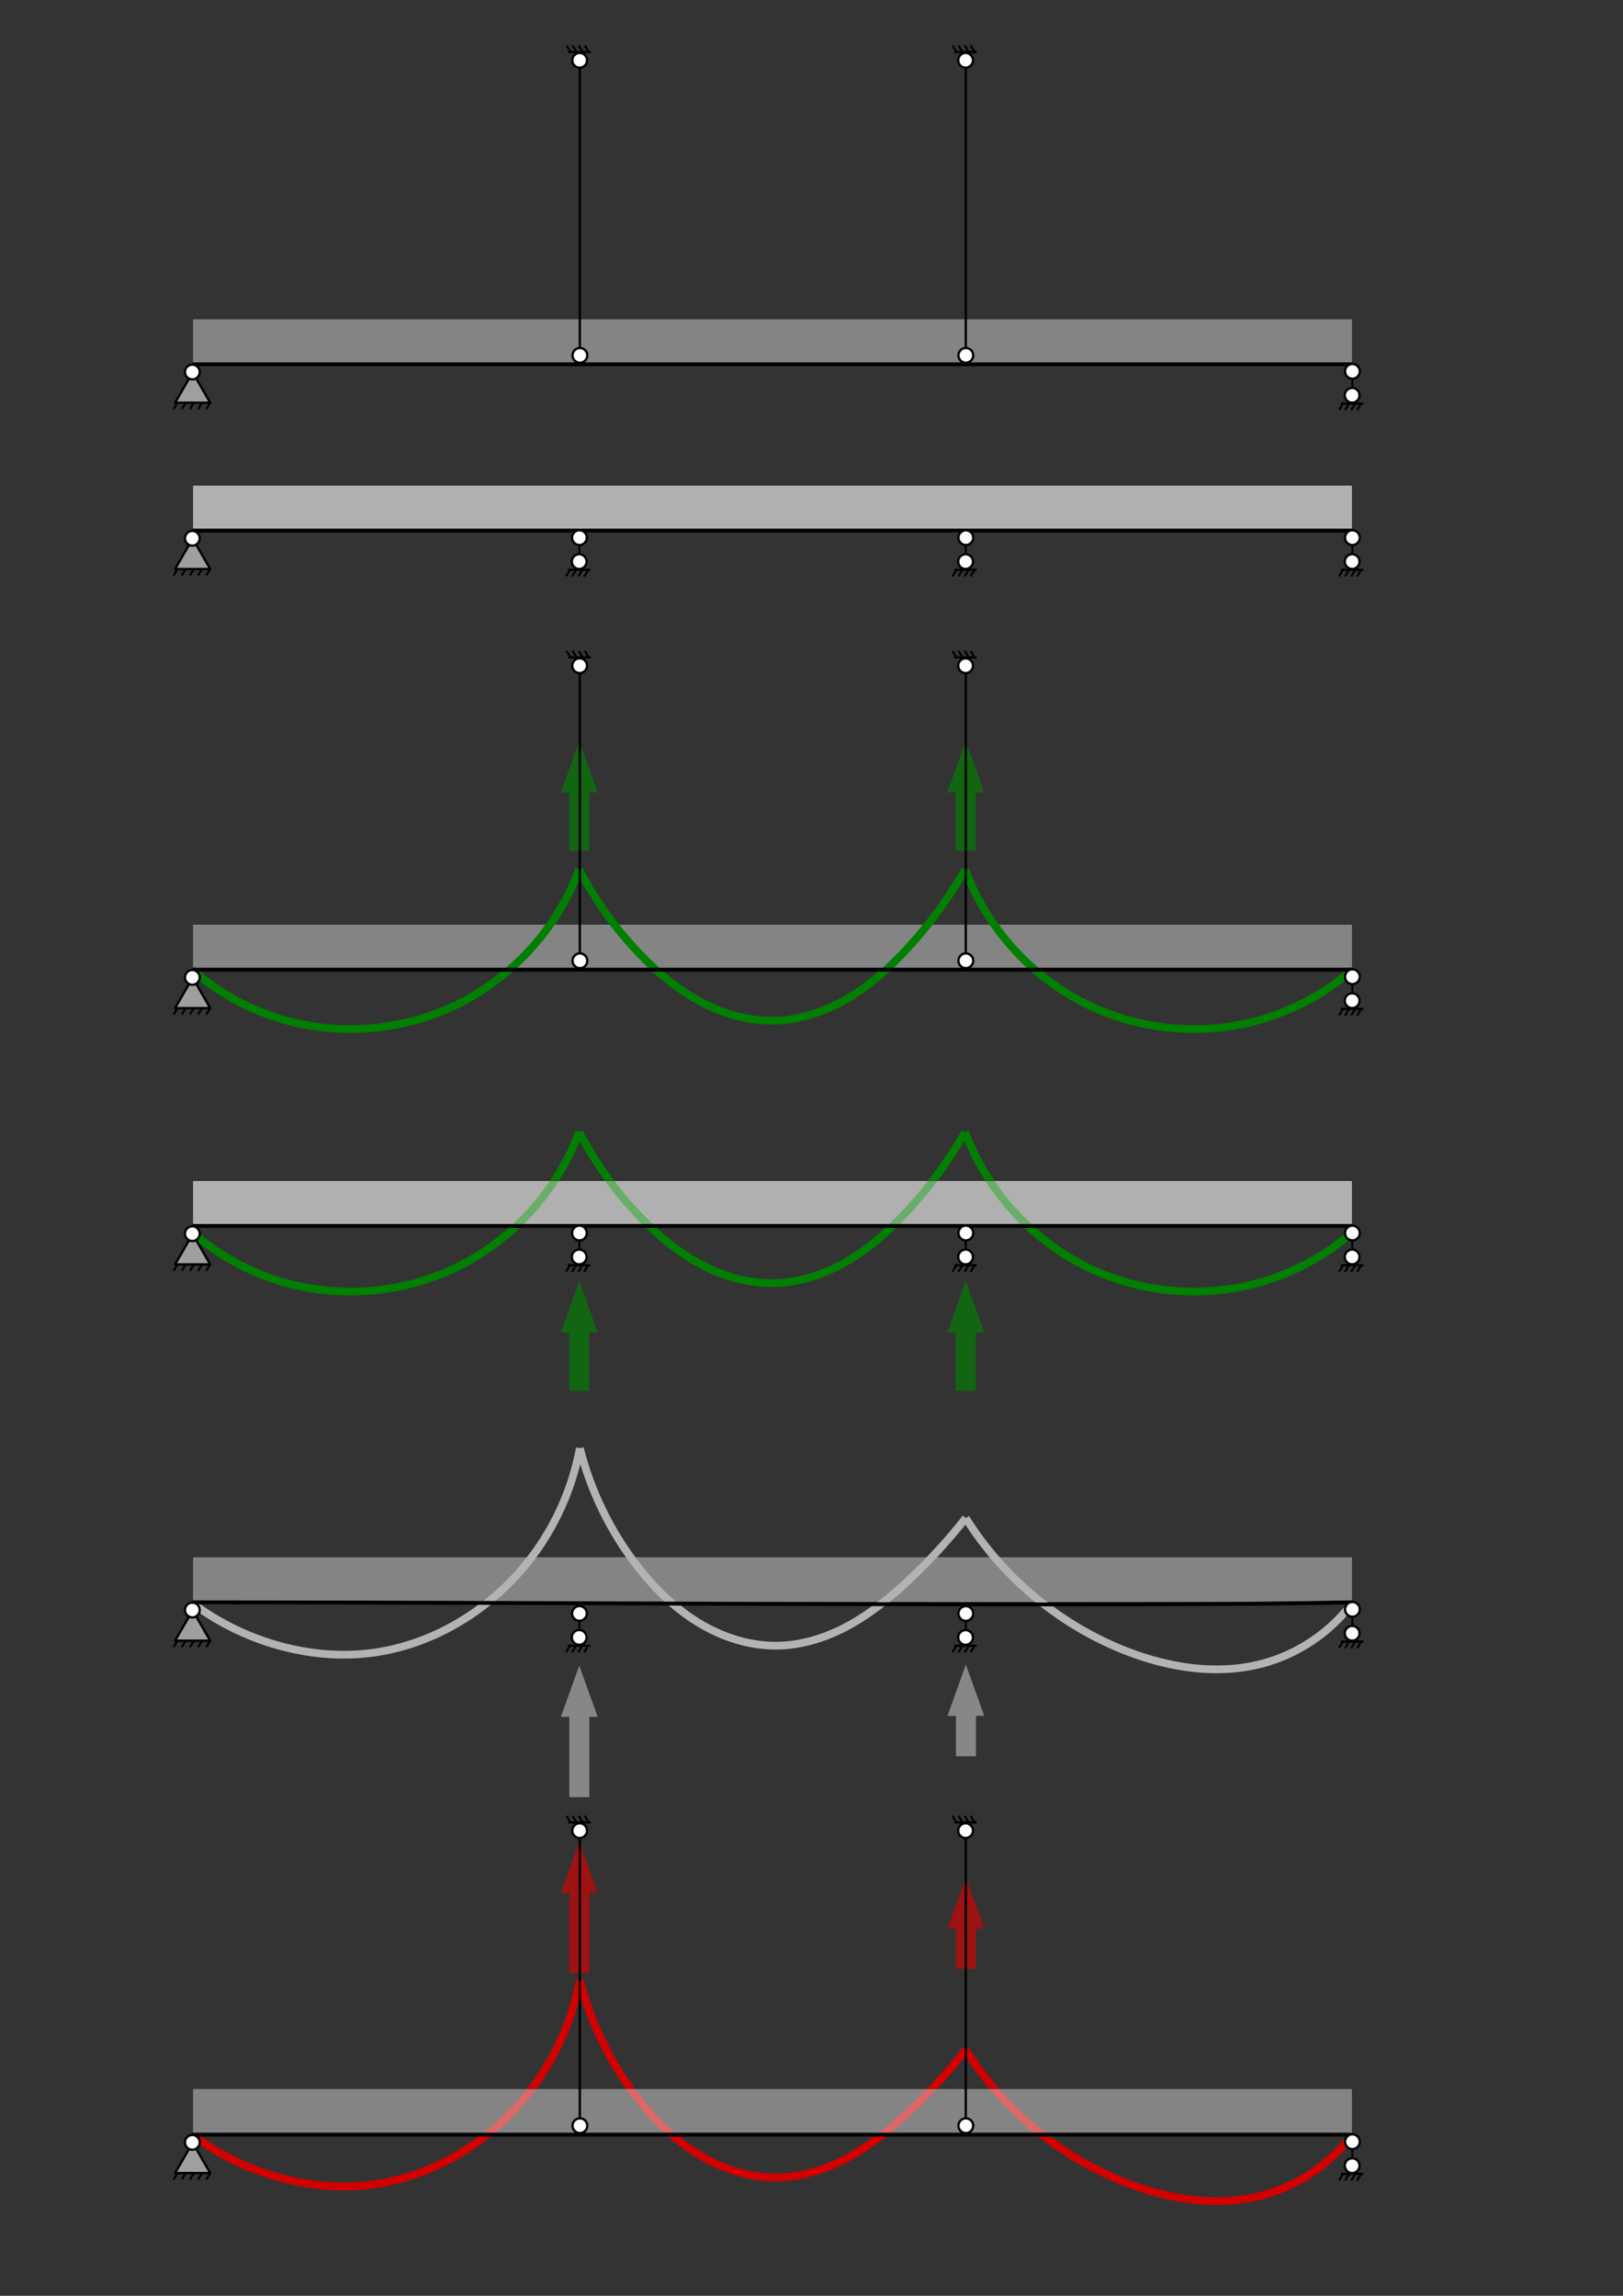 <?xml version="1.0" encoding="UTF-8" standalone="no"?>
<!-- Created with Inkscape (http://www.inkscape.org/) -->

<svg
   xmlns:dc="http://purl.org/dc/elements/1.1/"
   xmlns:cc="http://creativecommons.org/ns#"
   xmlns:rdf="http://www.w3.org/1999/02/22-rdf-syntax-ns#"
   xmlns:svg="http://www.w3.org/2000/svg"
   xmlns="http://www.w3.org/2000/svg"
   xmlns:sodipodi="http://sodipodi.sourceforge.net/DTD/sodipodi-0.dtd"
   xmlns:inkscape="http://www.inkscape.org/namespaces/inkscape"
   width="210mm"
   height="297mm"
   viewBox="0 0 210 297"
   version="1.1"
   id="svg8"
   inkscape:version="0.92.1 r15371"
   sodipodi:docname="drawing.svg">
  <rect x="0" y="0" width="210" height="297" fill="#333333" stroke="none"/>
  <defs
     id="defs2">
    <inkscape:path-effect
       effect="spiro"
       id="path-effect4987"
       is_visible="true" />
    <inkscape:path-effect
       is_visible="true"
       id="path-effect4983"
       effect="spiro" />
    <inkscape:path-effect
       effect="spiro"
       id="path-effect4979"
       is_visible="true" />
    <inkscape:path-effect
       effect="spiro"
       id="path-effect4975"
       is_visible="true" />
    <inkscape:path-effect
       is_visible="true"
       id="path-effect4971"
       effect="spiro" />
    <inkscape:path-effect
       effect="spiro"
       id="path-effect4967"
       is_visible="true" />
    <inkscape:path-effect
       effect="spiro"
       id="path-effect4821"
       is_visible="true" />
    <inkscape:path-effect
       is_visible="true"
       id="path-effect4817"
       effect="spiro" />
    <inkscape:path-effect
       effect="spiro"
       id="path-effect4813"
       is_visible="true" />
    <inkscape:path-effect
       effect="spiro"
       id="path-effect4809"
       is_visible="true" />
    <inkscape:path-effect
       is_visible="true"
       id="path-effect4805"
       effect="spiro" />
    <inkscape:path-effect
       effect="spiro"
       id="path-effect4801"
       is_visible="true" />
    <inkscape:path-effect
       effect="spiro"
       id="path-effect4697"
       is_visible="true" />
    <inkscape:path-effect
       is_visible="true"
       id="path-effect4693"
       effect="spiro" />
    <inkscape:path-effect
       effect="spiro"
       id="path-effect4689"
       is_visible="true" />
    <inkscape:path-effect
       is_visible="true"
       id="path-effect6007"
       effect="spiro" />
    <inkscape:path-effect
       effect="spiro"
       id="path-effect6003"
       is_visible="true" />
    <inkscape:path-effect
       is_visible="true"
       id="path-effect5999"
       effect="spiro" />
    <inkscape:path-effect
       is_visible="true"
       id="path-effect5919"
       effect="spiro" />
    <inkscape:path-effect
       effect="spiro"
       id="path-effect5915"
       is_visible="true" />
    <inkscape:path-effect
       is_visible="true"
       id="path-effect5911"
       effect="spiro" />
    <inkscape:path-effect
       is_visible="true"
       id="path-effect5907"
       effect="spiro" />
    <inkscape:path-effect
       effect="spiro"
       id="path-effect5903"
       is_visible="true" />
    <inkscape:path-effect
       is_visible="true"
       id="path-effect5899"
       effect="spiro" />
    <inkscape:path-effect
       effect="spiro"
       id="path-effect5793"
       is_visible="true" />
    <inkscape:path-effect
       is_visible="true"
       id="path-effect5789"
       effect="spiro" />
    <inkscape:path-effect
       effect="spiro"
       id="path-effect5785"
       is_visible="true" />
    <inkscape:path-effect
       is_visible="true"
       id="path-effect5779"
       effect="spiro" />
    <inkscape:path-effect
       effect="spiro"
       id="path-effect5775"
       is_visible="true" />
    <inkscape:path-effect
       is_visible="true"
       id="path-effect5771"
       effect="spiro" />
    <inkscape:path-effect
       is_visible="true"
       id="path-effect5751"
       effect="spiro" />
    <inkscape:path-effect
       effect="spiro"
       id="path-effect5747"
       is_visible="true" />
    <inkscape:path-effect
       is_visible="true"
       id="path-effect5743"
       effect="spiro" />
    <inkscape:path-effect
       effect="spiro"
       id="path-effect5721"
       is_visible="true" />
    <inkscape:path-effect
       is_visible="true"
       id="path-effect5717"
       effect="spiro" />
    <inkscape:path-effect
       effect="spiro"
       id="path-effect5713"
       is_visible="true" />
  </defs>
  <sodipodi:namedview
     id="base"
     pagecolor="#ffffff"
     bordercolor="#666666"
     borderopacity="1.0"
     inkscape:pageopacity="0.0"
     inkscape:pageshadow="2"
     inkscape:zoom="4.5527919"
     inkscape:cx="388.58232"
     inkscape:cy="338.3057"
     inkscape:document-units="mm"
     inkscape:current-layer="layer1"
     showgrid="false"
     showguides="true"
     inkscape:guide-bbox="true"
     inkscape:window-width="1364"
     inkscape:window-height="712"
     inkscape:window-x="0"
     inkscape:window-y="29"
     inkscape:window-maximized="1">
    <sodipodi:guide
       position="24.926,281.411"
       orientation="1,0"
       id="guide10"
       inkscape:locked="false" />
    <sodipodi:guide
       position="174.978,282.159"
       orientation="1,0"
       id="guide12"
       inkscape:locked="false" />
    <sodipodi:guide
       position="124.962,304.826"
       orientation="1,0"
       id="guide5603"
       inkscape:locked="false" />
    <sodipodi:guide
       position="74.951,165.147"
       orientation="1,0"
       id="guide6013"
       inkscape:locked="false" />
  </sodipodi:namedview>
  <g
     inkscape:groupmode="layer"
     id="layer2"
     inkscape:label="load">
    <rect
       style="opacity:1;fill:#e6e6e6;fill-opacity:0.453;stroke:#000000;stroke-width:0.1;stroke-linecap:round;stroke-linejoin:round;stroke-miterlimit:4;stroke-dasharray:none;stroke-dashoffset:0;stroke-opacity:0.475"
       id="rect5624"
       width="150.053"
       height="5.872"
       x="24.926"
       y="41.255" />
    <rect
       y="62.768"
       x="24.926"
       height="5.872"
       width="150.053"
       id="rect5799"
       style="opacity:1;fill:#e6e6e6;fill-opacity:0.453;stroke:#000000;stroke-width:0.1;stroke-linecap:round;stroke-linejoin:round;stroke-miterlimit:4;stroke-dasharray:none;stroke-dashoffset:0;stroke-opacity:0.475" />
    <path
       sodipodi:nodetypes="ccsssc"
       inkscape:original-d="m 24.832862,276.1486 c 5.174921,2.43474 6.94918,3.32878 12.12357,5.76391 2.923177,1.37569 6.872613,1.20618 11.012311,0.72817 3.18809,-0.36813 6.605939,-1.60091 9.572576,-2.96844 3.379204,-1.55771 8.833458,-6.20633 11.882729,-10.29578 0.659834,-0.88492 5.049603,-12.43976 5.602255,-13.24419"
       inkscape:path-effect="#path-effect5911"
       inkscape:connector-curvature="0"
       id="path5909"
       d="m 24.833,276.149 c 3.602,2.705 7.752,4.678 12.124,5.764 3.59,0.892 7.341,1.188 11.012,0.728 3.331,-0.417 6.577,-1.453 9.573,-2.968 4.723,-2.389 8.825,-5.975 11.883,-10.296 2.79,-3.943 4.716,-8.495 5.602,-13.244"
       style="fill:none;fill-rule:evenodd;stroke:#d40000;stroke-width:1;stroke-linecap:butt;stroke-linejoin:miter;stroke-opacity:1;stroke-miterlimit:4;stroke-dasharray:none" />
    <path
       style="fill:none;fill-rule:evenodd;stroke:#d40000;stroke-width:1;stroke-linecap:butt;stroke-linejoin:miter;stroke-opacity:1;stroke-miterlimit:4;stroke-dasharray:none"
       d="m 174.978,276.149 c -2.882,3.847 -7.097,6.675 -11.75,7.883 -5.758,1.495 -11.936,0.518 -17.48,-1.64 -8.529,-3.32 -15.935,-9.454 -20.786,-17.214"
       id="path5913"
       inkscape:connector-curvature="0"
       inkscape:path-effect="#path-effect5915"
       inkscape:original-d="m 174.97829,276.1486 c -5.17495,2.43474 -6.57534,5.44746 -11.74975,7.88259 -5.17442,2.43515 -12.31821,0.65594 -17.47999,-1.64034 -7.25798,-3.22879 -16.72244,-11.29901 -20.78645,-17.21448"
       sodipodi:nodetypes="ccsc" />
    <path
       sodipodi:nodetypes="ccssc"
       inkscape:original-d="m 75.026303,256.13227 c 2.441965,3.91557 4.782735,11.56774 7.400423,15.21952 2.617688,3.65179 12.104864,10.81461 18.386644,10.33237 7.41711,-0.56939 12.22058,-3.60002 16.73861,-8.43846 4.27207,-4.57504 4.97067,-4.71517 7.41012,-8.06933"
       inkscape:path-effect="#path-effect5919"
       inkscape:connector-curvature="0"
       id="path5917"
       d="m 75.026,256.132 c 1.388,5.509 3.925,10.726 7.4,15.22 2.233,2.887 4.875,5.496 7.996,7.389 3.121,1.893 6.743,3.044 10.391,2.943 3.194,-0.088 6.314,-1.127 9.112,-2.672 2.797,-1.545 5.293,-3.584 7.627,-5.767 2.67,-2.497 5.149,-5.197 7.41,-8.069"
       style="fill:none;fill-rule:evenodd;stroke:#d40000;stroke-width:1;stroke-linecap:butt;stroke-linejoin:miter;stroke-opacity:1;stroke-miterlimit:4;stroke-dasharray:none" />
    <rect
       style="opacity:1;fill:#e6e6e6;fill-opacity:0.453;stroke:#000000;stroke-width:0.1;stroke-linecap:round;stroke-linejoin:round;stroke-miterlimit:4;stroke-dasharray:none;stroke-dashoffset:0;stroke-opacity:0.475"
       id="rect6009"
       width="150.053"
       height="5.872"
       x="24.926"
       y="62.768" />
    <rect
       y="201.409"
       x="24.926"
       height="5.872"
       width="150.053"
       id="rect6011"
       style="opacity:1;fill:#e6e6e6;fill-opacity:0.453;stroke:#000000;stroke-width:0.1;stroke-linecap:round;stroke-linejoin:round;stroke-miterlimit:4;stroke-dasharray:none;stroke-dashoffset:0;stroke-opacity:0.475" />
    <rect
       style="opacity:1;fill:#e6e6e6;fill-opacity:0.453;stroke:#000000;stroke-width:0.1;stroke-linecap:round;stroke-linejoin:round;stroke-miterlimit:4;stroke-dasharray:none;stroke-dashoffset:0;stroke-opacity:0.475"
       id="rect4685"
       width="150.053"
       height="5.872"
       x="24.926"
       y="270.2" />
    <path
       style="fill:none;fill-rule:evenodd;stroke:#b3b3b3;stroke-width:1;stroke-linecap:butt;stroke-linejoin:miter;stroke-opacity:1;stroke-miterlimit:4;stroke-dasharray:none"
       d="m 24.833,207.357 c 3.602,2.705 7.752,4.678 12.124,5.764 3.59,0.892 7.341,1.188 11.012,0.728 3.331,-0.417 6.577,-1.453 9.573,-2.968 4.723,-2.389 8.825,-5.975 11.883,-10.296 2.79,-3.943 4.716,-8.495 5.602,-13.244"
       id="path4687"
       inkscape:connector-curvature="0"
       inkscape:path-effect="#path-effect4689"
       inkscape:original-d="m 24.832862,207.3565 c 5.174921,2.43474 6.94918,3.32878 12.12357,5.76391 2.923177,1.37569 6.872613,1.20618 11.012311,0.72817 3.18809,-0.36813 6.605939,-1.60091 9.572576,-2.96844 3.379204,-1.55771 8.833458,-6.20633 11.882729,-10.29578 0.659834,-0.88492 5.049603,-12.43976 5.602255,-13.24419"
       sodipodi:nodetypes="ccsssc" />
    <path
       sodipodi:nodetypes="ccsc"
       inkscape:original-d="m 174.97829,207.3565 c -5.17495,2.43474 -6.57534,5.44746 -11.74975,7.88259 -5.17442,2.43515 -12.31821,0.65594 -17.47999,-1.64034 -7.25798,-3.22879 -16.72244,-11.29901 -20.78645,-17.21448"
       inkscape:path-effect="#path-effect4693"
       inkscape:connector-curvature="0"
       id="path4691"
       d="m 174.978,207.357 c -2.882,3.847 -7.097,6.675 -11.75,7.883 -5.758,1.495 -11.936,0.518 -17.48,-1.64 -8.529,-3.32 -15.935,-9.454 -20.786,-17.214"
       style="fill:none;fill-rule:evenodd;stroke:#b3b3b3;stroke-width:1;stroke-linecap:butt;stroke-linejoin:miter;stroke-opacity:1;stroke-miterlimit:4;stroke-dasharray:none" />
    <path
       style="fill:none;fill-rule:evenodd;stroke:#b3b3b3;stroke-width:1;stroke-linecap:butt;stroke-linejoin:miter;stroke-opacity:1;stroke-miterlimit:4;stroke-dasharray:none"
       d="m 75.026,187.34 c 1.388,5.509 3.925,10.726 7.4,15.22 2.233,2.887 4.875,5.496 7.996,7.389 3.121,1.893 6.743,3.044 10.391,2.943 3.194,-0.088 6.314,-1.127 9.112,-2.672 2.797,-1.545 5.293,-3.584 7.627,-5.767 2.67,-2.497 5.149,-5.197 7.41,-8.069"
       id="path4695"
       inkscape:connector-curvature="0"
       inkscape:path-effect="#path-effect4697"
       inkscape:original-d="m 75.026303,187.34017 c 2.441965,3.91557 4.782735,11.56774 7.400423,15.21952 2.617688,3.65179 12.104864,10.81461 18.386644,10.33237 7.41711,-0.56939 12.22058,-3.60002 16.73861,-8.43846 4.27207,-4.57504 4.97067,-4.71517 7.41012,-8.06933"
       sodipodi:nodetypes="ccssc" />
    <path
       style="opacity:1;fill:#b3b3b3;fill-opacity:0.654;stroke:#000000;stroke-width:0;stroke-linecap:round;stroke-linejoin:round;stroke-miterlimit:4;stroke-dasharray:none;stroke-dashoffset:0;stroke-opacity:0"
       d="m 124.972,215.348 -2.383,6.631 h 1.096 v 5.217 h 2.592 v -5.217 h 1.079 z"
       id="path4771"
       inkscape:connector-curvature="0" />
    <path
       style="opacity:1;fill:#b3b3b3;fill-opacity:0.654;stroke:#000000;stroke-width:0;stroke-linecap:round;stroke-linejoin:round;stroke-miterlimit:4;stroke-dasharray:none;stroke-dashoffset:0;stroke-opacity:0"
       d="m 74.951,215.472 -2.383,6.631 h 1.096 v 10.389 h 2.592 V 222.103 h 1.079 z"
       id="path4775"
       inkscape:connector-curvature="0" />
    <path
       style="opacity:1;fill:#d40000;fill-opacity:0.654;stroke:#d40000;stroke-width:0;stroke-linecap:round;stroke-linejoin:round;stroke-miterlimit:4;stroke-dasharray:none;stroke-dashoffset:0;stroke-opacity:0"
       d="m 124.972,242.865 -2.383,6.631 h 1.096 v 5.217 h 2.592 v -5.217 h 1.079 z"
       id="path4779"
       inkscape:connector-curvature="0" />
    <path
       style="opacity:1;fill:#d40000;fill-opacity:0.654;stroke:#d40000;stroke-width:0;stroke-linecap:round;stroke-linejoin:round;stroke-miterlimit:4;stroke-dasharray:none;stroke-dashoffset:0;stroke-opacity:0"
       d="m 74.951,238.226 -2.383,6.631 h 1.096 v 10.389 h 2.592 v -10.389 h 1.079 z"
       id="path4783"
       inkscape:connector-curvature="0" />
    <rect
       y="119.571"
       x="24.926"
       height="5.872"
       width="150.053"
       id="rect4961"
       style="opacity:1;fill:#e6e6e6;fill-opacity:0.453;stroke:#000000;stroke-width:0.1;stroke-linecap:round;stroke-linejoin:round;stroke-miterlimit:4;stroke-dasharray:none;stroke-dashoffset:0;stroke-opacity:0.475" />
    <rect
       style="opacity:1;fill:#e6e6e6;fill-opacity:0.453;stroke:#000000;stroke-width:0.1;stroke-linecap:round;stroke-linejoin:round;stroke-miterlimit:4;stroke-dasharray:none;stroke-dashoffset:0;stroke-opacity:0.475"
       id="rect4963"
       width="150.053"
       height="5.872"
       x="24.926"
       y="152.726" />
    <path
       style="fill:none;fill-rule:evenodd;stroke:#008000;stroke-width:1;stroke-linecap:butt;stroke-linejoin:miter;stroke-miterlimit:4;stroke-dasharray:none;stroke-opacity:1"
       d="m 24.833,159.405 c 3.455,3.019 7.585,5.26 11.999,6.512 6.72,1.906 14.078,1.464 20.533,-1.204 8.036,-3.322 14.566,-10.115 17.568,-18.276"
       id="path4965"
       inkscape:connector-curvature="0"
       inkscape:path-effect="#path-effect4967"
       inkscape:original-d="m 24.832862,159.4055 c 5.174921,2.43476 6.824552,4.07658 11.998942,6.51172 5.174392,2.43517 13.564413,1.59066 20.533264,-1.20415 7.372912,-2.95684 13.504428,-12.36032 17.568415,-18.27582"
       sodipodi:nodetypes="ccsc" />
    <path
       sodipodi:nodetypes="ccsc"
       inkscape:original-d="m 174.97829,159.4055 c -5.17495,2.43476 -6.8246,4.07658 -11.99901,6.51172 -5.17442,2.43517 -13.56449,1.59066 -20.53338,-1.20415 -7.37296,-2.95684 -13.50451,-12.36032 -17.56852,-18.27582"
       inkscape:path-effect="#path-effect4971"
       inkscape:connector-curvature="0"
       id="path4969"
       d="m 174.978,159.405 c -3.455,3.019 -7.585,5.26 -11.999,6.512 -6.721,1.906 -14.078,1.464 -20.533,-1.204 -8.036,-3.322 -14.566,-10.115 -17.569,-18.276"
       style="fill:none;fill-rule:evenodd;stroke:#008000;stroke-width:1;stroke-linecap:butt;stroke-linejoin:miter;stroke-miterlimit:4;stroke-dasharray:none;stroke-opacity:1" />
    <path
       style="fill:none;fill-rule:evenodd;stroke:#008000;stroke-width:1;stroke-linecap:butt;stroke-linejoin:miter;stroke-miterlimit:4;stroke-dasharray:none;stroke-opacity:1"
       d="m 74.94,146.439 c 2.076,4.002 4.73,7.704 7.854,10.954 2.298,2.391 4.87,4.552 7.791,6.124 2.92,1.572 6.208,2.539 9.524,2.481 3.404,-0.06 6.735,-1.2 9.665,-2.935 2.929,-1.735 5.48,-4.05 7.779,-6.561 2.806,-3.066 5.266,-6.449 7.319,-10.063"
       id="path4973"
       inkscape:connector-curvature="0"
       inkscape:path-effect="#path-effect4975"
       inkscape:original-d="m 74.939736,146.43915 c 2.618216,3.65121 5.236165,7.3027 7.853853,10.9545 2.617688,3.65181 11.543454,5.73634 17.314781,8.60496 5.77133,2.86862 12.92558,-4.65756 17.44361,-9.49602 4.27207,-4.57507 4.8797,-6.70926 7.31915,-10.06344"
       sodipodi:nodetypes="cccsc" />
    <path
       style="fill:none;fill-rule:evenodd;stroke:#008000;stroke-width:1;stroke-linecap:butt;stroke-linejoin:miter;stroke-miterlimit:4;stroke-dasharray:none;stroke-opacity:1"
       d="m 24.833,125.443 c 3.455,3.019 7.585,5.26 11.999,6.512 6.72,1.906 14.078,1.464 20.533,-1.204 8.036,-3.322 14.566,-10.115 17.568,-18.276"
       id="path4977"
       inkscape:connector-curvature="0"
       inkscape:path-effect="#path-effect4979"
       inkscape:original-d="m 24.832874,125.4429 c 5.174921,2.43475 6.824552,4.07657 11.998942,6.51171 5.174392,2.43517 13.564413,1.59066 20.533264,-1.20414 7.372912,-2.95685 13.504428,-12.36032 17.568415,-18.27583"
       sodipodi:nodetypes="ccsc" />
    <path
       sodipodi:nodetypes="ccsc"
       inkscape:original-d="m 174.9783,125.4429 c -5.17495,2.43475 -6.8246,4.07657 -11.99901,6.51171 -5.17442,2.43517 -13.56449,1.59066 -20.53338,-1.20414 -7.37296,-2.95685 -13.50451,-12.36032 -17.56852,-18.27583"
       inkscape:path-effect="#path-effect4983"
       inkscape:connector-curvature="0"
       id="path4981"
       d="m 174.978,125.443 c -3.455,3.019 -7.585,5.26 -11.999,6.512 -6.721,1.906 -14.078,1.464 -20.533,-1.204 -8.036,-3.322 -14.566,-10.115 -17.569,-18.276"
       style="fill:none;fill-rule:evenodd;stroke:#008000;stroke-width:1;stroke-linecap:butt;stroke-linejoin:miter;stroke-miterlimit:4;stroke-dasharray:none;stroke-opacity:1" />
    <path
       style="fill:none;fill-rule:evenodd;stroke:#008000;stroke-width:1;stroke-linecap:butt;stroke-linejoin:miter;stroke-miterlimit:4;stroke-dasharray:none;stroke-opacity:1"
       d="m 74.94,112.477 c 2.076,4.002 4.73,7.704 7.854,10.955 2.298,2.391 4.87,4.552 7.791,6.124 2.92,1.572 6.208,2.539 9.524,2.481 3.404,-0.06 6.735,-1.2 9.665,-2.935 2.929,-1.735 5.48,-4.05 7.779,-6.561 2.806,-3.066 5.266,-6.449 7.319,-10.063"
       id="path4985"
       inkscape:connector-curvature="0"
       inkscape:path-effect="#path-effect4987"
       inkscape:original-d="m 74.939748,112.47654 c 2.618216,3.65121 5.236165,7.3027 7.853853,10.95451 2.617688,3.65181 11.543454,5.73633 17.314779,8.60495 5.77133,2.86862 12.92558,-4.65755 17.44361,-9.49602 4.27207,-4.57507 4.8797,-6.70926 7.31915,-10.06344"
       sodipodi:nodetypes="cccsc" />
    <rect
       y="152.726"
       x="24.926"
       height="5.872"
       width="150.053"
       id="rect4989"
       style="opacity:1;fill:#e6e6e6;fill-opacity:0.453;stroke:#000000;stroke-width:0.1;stroke-linecap:round;stroke-linejoin:round;stroke-miterlimit:4;stroke-dasharray:none;stroke-dashoffset:0;stroke-opacity:0.475" />
    <path
       inkscape:connector-curvature="0"
       id="path4991"
       d="m 74.951,95.88 -2.379,6.637 h 1.062 v 7.538 h 2.592 v -7.538 h 1.105 z"
       style="opacity:1;fill:#008000;fill-opacity:0.654;stroke:#ececec;stroke-width:0;stroke-linecap:round;stroke-linejoin:round;stroke-miterlimit:4;stroke-dasharray:none;stroke-dashoffset:0;stroke-opacity:0.475" />
    <path
       style="opacity:1;fill:#008000;fill-opacity:0.654;stroke:#ececec;stroke-width:0;stroke-linecap:round;stroke-linejoin:round;stroke-miterlimit:4;stroke-dasharray:none;stroke-dashoffset:0;stroke-opacity:0.475"
       d="m 124.962,95.88 -2.379,6.637 h 1.062 v 7.538 h 2.592 v -7.538 h 1.105 z"
       id="path4993"
       inkscape:connector-curvature="0" />
    <path
       style="opacity:1;fill:#008000;fill-opacity:0.654;stroke:#ececec;stroke-width:0;stroke-linecap:round;stroke-linejoin:round;stroke-miterlimit:4;stroke-dasharray:none;stroke-dashoffset:0;stroke-opacity:0.475"
       d="m 74.951,165.73 -2.379,6.637 h 1.062 v 7.538 h 2.592 v -7.538 h 1.105 z"
       id="path4995"
       inkscape:connector-curvature="0" />
    <path
       inkscape:connector-curvature="0"
       id="path4997"
       d="m 124.962,165.73 -2.379,6.637 h 1.062 v 7.538 h 2.592 v -7.538 h 1.105 z"
       style="opacity:1;fill:#008000;fill-opacity:0.654;stroke:#ececec;stroke-width:0;stroke-linecap:round;stroke-linejoin:round;stroke-miterlimit:4;stroke-dasharray:none;stroke-dashoffset:0;stroke-opacity:0.475" />
  </g>
  <g
     inkscape:groupmode="layer"
     id="layer3"
     inkscape:label="moment" />
  <g
     inkscape:label="Layer 1"
     inkscape:groupmode="layer"
     id="layer1">
    <path
       style="fill:none;fill-rule:evenodd;stroke:#000000;stroke-width:0.5;stroke-linecap:butt;stroke-linejoin:miter;stroke-miterlimit:4;stroke-dasharray:none;stroke-opacity:1"
       d="M 24.926,47.126 H 174.978"
       id="path14"
       inkscape:connector-curvature="0" />
    <path
       sodipodi:type="star"
       style="opacity:1;fill:#ffffff;fill-opacity:0.529;stroke:#000000;stroke-width:0.3;stroke-linecap:round;stroke-linejoin:round;stroke-miterlimit:4;stroke-dasharray:none;stroke-dashoffset:0;stroke-opacity:1"
       id="path22"
       sodipodi:sides="3"
       sodipodi:cx="24.925682"
       sodipodi:cy="-50.785213"
       sodipodi:r1="2.6241696"
       sodipodi:r2="1.3120848"
       sodipodi:arg1="1.5707964"
       sodipodi:arg2="2.617994"
       inkscape:flatsided="true"
       inkscape:rounded="0"
       inkscape:randomized="0"
       d="m 24.926,-48.161 -2.273,-3.936 4.545,0 z"
       inkscape:transform-center-y="-0.52844801"
       transform="scale(1,-1)" />
    <circle
       r="0.956"
       cy="48.124"
       cx="24.886"
       id="circle4499"
       style="opacity:1;fill:#ffffff;fill-opacity:1;stroke:#000000;stroke-width:0.3;stroke-linecap:round;stroke-linejoin:round;stroke-miterlimit:4;stroke-dasharray:none;stroke-dashoffset:0;stroke-opacity:1" />
    <path
       style="fill:none;fill-rule:evenodd;stroke:#000000;stroke-width:0.265px;stroke-linecap:butt;stroke-linejoin:miter;stroke-opacity:1"
       d="m 22.965,52.097 -0.507,0.837"
       id="path5535"
       inkscape:connector-curvature="0" />
    <path
       inkscape:connector-curvature="0"
       id="path5537"
       d="m 24.023,52.097 -0.507,0.837"
       style="fill:none;fill-rule:evenodd;stroke:#000000;stroke-width:0.265px;stroke-linecap:butt;stroke-linejoin:miter;stroke-opacity:1" />
    <path
       style="fill:none;fill-rule:evenodd;stroke:#000000;stroke-width:0.265px;stroke-linecap:butt;stroke-linejoin:miter;stroke-opacity:1"
       d="M 25.082,52.097 24.575,52.934"
       id="path5539"
       inkscape:connector-curvature="0" />
    <path
       inkscape:connector-curvature="0"
       id="path5541"
       d="m 26.14,52.097 -0.507,0.837"
       style="fill:none;fill-rule:evenodd;stroke:#000000;stroke-width:0.265px;stroke-linecap:butt;stroke-linejoin:miter;stroke-opacity:1" />
    <path
       style="fill:none;fill-rule:evenodd;stroke:#000000;stroke-width:0.265px;stroke-linecap:butt;stroke-linejoin:miter;stroke-opacity:1"
       d="m 27.198,52.097 -0.507,0.837"
       id="path5543"
       inkscape:connector-curvature="0" />
    <path
       inkscape:connector-curvature="0"
       id="path5553"
       d="m 174.978,48.123 v 2.617"
       style="fill:none;fill-rule:evenodd;stroke:#000000;stroke-width:0.265px;stroke-linecap:butt;stroke-linejoin:miter;stroke-opacity:1" />
    <circle
       r="0.956"
       cy="51.138"
       cx="174.955"
       id="circle5555"
       style="opacity:1;fill:#ffffff;fill-opacity:1;stroke:#000000;stroke-width:0.3;stroke-linecap:round;stroke-linejoin:round;stroke-miterlimit:4;stroke-dasharray:none;stroke-dashoffset:0;stroke-opacity:1" />
    <circle
       style="opacity:1;fill:#ffffff;fill-opacity:1;stroke:#000000;stroke-width:0.3;stroke-linecap:round;stroke-linejoin:round;stroke-miterlimit:4;stroke-dasharray:none;stroke-dashoffset:0;stroke-opacity:1"
       id="circle5557"
       cx="174.986"
       cy="48.04"
       r="0.956" />
    <path
       inkscape:connector-curvature="0"
       id="path5559"
       d="m 173.49,52.205 h 2.913"
       style="fill:none;fill-rule:evenodd;stroke:#000000;stroke-width:0.288px;stroke-linecap:butt;stroke-linejoin:miter;stroke-opacity:1" />
    <path
       style="fill:none;fill-rule:evenodd;stroke:#000000;stroke-width:0.265px;stroke-linecap:butt;stroke-linejoin:miter;stroke-opacity:1"
       d="m 173.765,52.205 -0.507,0.837"
       id="path5561"
       inkscape:connector-curvature="0" />
    <path
       inkscape:connector-curvature="0"
       id="path5563"
       d="M 174.537,52.227 174.03,53.064"
       style="fill:none;fill-rule:evenodd;stroke:#000000;stroke-width:0.265px;stroke-linecap:butt;stroke-linejoin:miter;stroke-opacity:1" />
    <path
       style="fill:none;fill-rule:evenodd;stroke:#000000;stroke-width:0.265px;stroke-linecap:butt;stroke-linejoin:miter;stroke-opacity:1"
       d="M 175.341,52.227 174.834,53.064"
       id="path5565"
       inkscape:connector-curvature="0" />
    <path
       inkscape:connector-curvature="0"
       id="path5567"
       d="M 176.112,52.227 175.605,53.064"
       style="fill:none;fill-rule:evenodd;stroke:#000000;stroke-width:0.265px;stroke-linecap:butt;stroke-linejoin:miter;stroke-opacity:1" />
    <path
       inkscape:connector-curvature="0"
       id="path5569"
       d="M 75.026,46.066 V 8.199"
       style="fill:none;fill-rule:evenodd;stroke:#000000;stroke-width:0.3;stroke-linecap:butt;stroke-linejoin:miter;stroke-miterlimit:4;stroke-dasharray:none;stroke-opacity:1" />
    <circle
       r="0.956"
       cy="-7.801"
       cx="75.003"
       id="circle5571"
       style="opacity:1;fill:#ffffff;fill-opacity:1;stroke:#000000;stroke-width:0.3;stroke-linecap:round;stroke-linejoin:round;stroke-miterlimit:4;stroke-dasharray:none;stroke-dashoffset:0;stroke-opacity:1"
       transform="scale(1,-1)" />
    <circle
       style="opacity:1;fill:#ffffff;fill-opacity:1;stroke:#000000;stroke-width:0.3;stroke-linecap:round;stroke-linejoin:round;stroke-miterlimit:4;stroke-dasharray:none;stroke-dashoffset:0;stroke-opacity:1"
       id="circle5573"
       cx="75.034"
       cy="-45.973"
       r="0.956"
       transform="scale(1,-1)" />
    <path
       inkscape:connector-curvature="0"
       id="path5575"
       d="m 73.538,6.734 h 2.913"
       style="fill:none;fill-rule:evenodd;stroke:#000000;stroke-width:0.288px;stroke-linecap:butt;stroke-linejoin:miter;stroke-opacity:1" />
    <path
       style="fill:none;fill-rule:evenodd;stroke:#000000;stroke-width:0.265px;stroke-linecap:butt;stroke-linejoin:miter;stroke-opacity:1"
       d="M 73.813,6.734 73.306,5.897"
       id="path5577"
       inkscape:connector-curvature="0" />
    <path
       inkscape:connector-curvature="0"
       id="path5579"
       d="M 74.585,6.712 74.078,5.875"
       style="fill:none;fill-rule:evenodd;stroke:#000000;stroke-width:0.265px;stroke-linecap:butt;stroke-linejoin:miter;stroke-opacity:1" />
    <path
       style="fill:none;fill-rule:evenodd;stroke:#000000;stroke-width:0.265px;stroke-linecap:butt;stroke-linejoin:miter;stroke-opacity:1"
       d="M 75.389,6.712 74.882,5.875"
       id="path5581"
       inkscape:connector-curvature="0" />
    <path
       inkscape:connector-curvature="0"
       id="path5583"
       d="M 76.16,6.712 75.653,5.875"
       style="fill:none;fill-rule:evenodd;stroke:#000000;stroke-width:0.265px;stroke-linecap:butt;stroke-linejoin:miter;stroke-opacity:1" />
    <path
       style="fill:none;fill-rule:evenodd;stroke:#000000;stroke-width:0.3;stroke-linecap:butt;stroke-linejoin:miter;stroke-miterlimit:4;stroke-dasharray:none;stroke-opacity:1"
       d="M 124.962,46.066 V 8.199"
       id="path5585"
       inkscape:connector-curvature="0" />
    <circle
       transform="scale(1,-1)"
       style="opacity:1;fill:#ffffff;fill-opacity:1;stroke:#000000;stroke-width:0.3;stroke-linecap:round;stroke-linejoin:round;stroke-miterlimit:4;stroke-dasharray:none;stroke-dashoffset:0;stroke-opacity:1"
       id="circle5587"
       cx="124.939"
       cy="-7.801"
       r="0.956" />
    <circle
       transform="scale(1,-1)"
       r="0.956"
       cy="-45.973"
       cx="124.97"
       id="circle5589"
       style="opacity:1;fill:#ffffff;fill-opacity:1;stroke:#000000;stroke-width:0.3;stroke-linecap:round;stroke-linejoin:round;stroke-miterlimit:4;stroke-dasharray:none;stroke-dashoffset:0;stroke-opacity:1" />
    <path
       style="fill:none;fill-rule:evenodd;stroke:#000000;stroke-width:0.288px;stroke-linecap:butt;stroke-linejoin:miter;stroke-opacity:1"
       d="m 123.474,6.734 h 2.913"
       id="path5591"
       inkscape:connector-curvature="0" />
    <path
       inkscape:connector-curvature="0"
       id="path5593"
       d="M 123.749,6.734 123.242,5.897"
       style="fill:none;fill-rule:evenodd;stroke:#000000;stroke-width:0.265px;stroke-linecap:butt;stroke-linejoin:miter;stroke-opacity:1" />
    <path
       style="fill:none;fill-rule:evenodd;stroke:#000000;stroke-width:0.265px;stroke-linecap:butt;stroke-linejoin:miter;stroke-opacity:1"
       d="M 124.52,6.712 124.014,5.875"
       id="path5595"
       inkscape:connector-curvature="0" />
    <path
       inkscape:connector-curvature="0"
       id="path5597"
       d="M 125.325,6.712 124.818,5.875"
       style="fill:none;fill-rule:evenodd;stroke:#000000;stroke-width:0.265px;stroke-linecap:butt;stroke-linejoin:miter;stroke-opacity:1" />
    <path
       style="fill:none;fill-rule:evenodd;stroke:#000000;stroke-width:0.265px;stroke-linecap:butt;stroke-linejoin:miter;stroke-opacity:1"
       d="M 126.096,6.712 125.589,5.875"
       id="path5599"
       inkscape:connector-curvature="0" />
    <path
       inkscape:connector-curvature="0"
       id="path5631"
       d="m 24.926,207.282 c 50.018,0 121.727,0.62 150.053,0"
       style="fill:none;fill-rule:evenodd;stroke:#000000;stroke-width:0.5;stroke-linecap:butt;stroke-linejoin:miter;stroke-miterlimit:4;stroke-dasharray:none;stroke-opacity:1"
       sodipodi:nodetypes="cc" />
    <path
       transform="scale(1,-1)"
       inkscape:transform-center-y="-0.52844801"
       d="m 24.926,-208.315 -2.273,-3.936 4.545,0 z"
       inkscape:randomized="0"
       inkscape:rounded="0"
       inkscape:flatsided="true"
       sodipodi:arg2="2.617994"
       sodipodi:arg1="1.5707964"
       sodipodi:r2="1.3120848"
       sodipodi:r1="2.6241696"
       sodipodi:cy="-210.9394"
       sodipodi:cx="24.925682"
       sodipodi:sides="3"
       id="path5633"
       style="opacity:1;fill:#ffffff;fill-opacity:0.529;stroke:#000000;stroke-width:0.3;stroke-linecap:round;stroke-linejoin:round;stroke-miterlimit:4;stroke-dasharray:none;stroke-dashoffset:0;stroke-opacity:1"
       sodipodi:type="star" />
    <circle
       style="opacity:1;fill:#ffffff;fill-opacity:1;stroke:#000000;stroke-width:0.3;stroke-linecap:round;stroke-linejoin:round;stroke-miterlimit:4;stroke-dasharray:none;stroke-dashoffset:0;stroke-opacity:1"
       id="circle5635"
       cx="24.886"
       cy="208.279"
       r="0.956" />
    <path
       inkscape:connector-curvature="0"
       id="path5637"
       d="m 22.965,212.253 -0.507,0.837"
       style="fill:none;fill-rule:evenodd;stroke:#000000;stroke-width:0.265px;stroke-linecap:butt;stroke-linejoin:miter;stroke-opacity:1" />
    <path
       style="fill:none;fill-rule:evenodd;stroke:#000000;stroke-width:0.265px;stroke-linecap:butt;stroke-linejoin:miter;stroke-opacity:1"
       d="m 24.023,212.253 -0.507,0.837"
       id="path5639"
       inkscape:connector-curvature="0" />
    <path
       inkscape:connector-curvature="0"
       id="path5641"
       d="m 25.082,212.253 -0.507,0.837"
       style="fill:none;fill-rule:evenodd;stroke:#000000;stroke-width:0.265px;stroke-linecap:butt;stroke-linejoin:miter;stroke-opacity:1" />
    <path
       style="fill:none;fill-rule:evenodd;stroke:#000000;stroke-width:0.265px;stroke-linecap:butt;stroke-linejoin:miter;stroke-opacity:1"
       d="m 26.14,212.253 -0.507,0.837"
       id="path5643"
       inkscape:connector-curvature="0" />
    <path
       inkscape:connector-curvature="0"
       id="path5645"
       d="m 27.198,212.253 -0.507,0.837"
       style="fill:none;fill-rule:evenodd;stroke:#000000;stroke-width:0.265px;stroke-linecap:butt;stroke-linejoin:miter;stroke-opacity:1" />
    <path
       style="fill:none;fill-rule:evenodd;stroke:#000000;stroke-width:0.265px;stroke-linecap:butt;stroke-linejoin:miter;stroke-opacity:1"
       d="m 174.978,208.279 v 2.617"
       id="path5647"
       inkscape:connector-curvature="0" />
    <circle
       style="opacity:1;fill:#ffffff;fill-opacity:1;stroke:#000000;stroke-width:0.3;stroke-linecap:round;stroke-linejoin:round;stroke-miterlimit:4;stroke-dasharray:none;stroke-dashoffset:0;stroke-opacity:1"
       id="circle5649"
       cx="174.955"
       cy="211.292"
       r="0.956" />
    <circle
       r="0.956"
       cy="208.194"
       cx="174.986"
       id="circle5651"
       style="opacity:1;fill:#ffffff;fill-opacity:1;stroke:#000000;stroke-width:0.3;stroke-linecap:round;stroke-linejoin:round;stroke-miterlimit:4;stroke-dasharray:none;stroke-dashoffset:0;stroke-opacity:1" />
    <path
       style="fill:none;fill-rule:evenodd;stroke:#000000;stroke-width:0.288px;stroke-linecap:butt;stroke-linejoin:miter;stroke-opacity:1"
       d="m 173.49,212.36 h 2.913"
       id="path5653"
       inkscape:connector-curvature="0" />
    <path
       inkscape:connector-curvature="0"
       id="path5655"
       d="m 173.765,212.36 -0.507,0.837"
       style="fill:none;fill-rule:evenodd;stroke:#000000;stroke-width:0.265px;stroke-linecap:butt;stroke-linejoin:miter;stroke-opacity:1" />
    <path
       style="fill:none;fill-rule:evenodd;stroke:#000000;stroke-width:0.265px;stroke-linecap:butt;stroke-linejoin:miter;stroke-opacity:1"
       d="m 174.537,212.382 -0.507,0.837"
       id="path5657"
       inkscape:connector-curvature="0" />
    <path
       inkscape:connector-curvature="0"
       id="path5659"
       d="m 175.341,212.382 -0.507,0.837"
       style="fill:none;fill-rule:evenodd;stroke:#000000;stroke-width:0.265px;stroke-linecap:butt;stroke-linejoin:miter;stroke-opacity:1" />
    <path
       style="fill:none;fill-rule:evenodd;stroke:#000000;stroke-width:0.265px;stroke-linecap:butt;stroke-linejoin:miter;stroke-opacity:1"
       d="m 176.112,212.382 -0.507,0.837"
       id="path5661"
       inkscape:connector-curvature="0" />
    <path
       inkscape:connector-curvature="0"
       id="path5801"
       d="M 24.926,68.64 H 174.978"
       style="fill:none;fill-rule:evenodd;stroke:#000000;stroke-width:0.5;stroke-linecap:butt;stroke-linejoin:miter;stroke-miterlimit:4;stroke-dasharray:none;stroke-opacity:1" />
    <path
       transform="scale(1,-1)"
       inkscape:transform-center-y="-0.52844801"
       d="m 24.926,-69.675 -2.273,-3.936 4.545,0 z"
       inkscape:randomized="0"
       inkscape:rounded="0"
       inkscape:flatsided="true"
       sodipodi:arg2="2.617994"
       sodipodi:arg1="1.5707964"
       sodipodi:r2="1.3120848"
       sodipodi:r1="2.6241696"
       sodipodi:cy="-72.298783"
       sodipodi:cx="24.925682"
       sodipodi:sides="3"
       id="path5803"
       style="opacity:1;fill:#ffffff;fill-opacity:0.529;stroke:#000000;stroke-width:0.3;stroke-linecap:round;stroke-linejoin:round;stroke-miterlimit:4;stroke-dasharray:none;stroke-dashoffset:0;stroke-opacity:1"
       sodipodi:type="star" />
    <circle
       style="opacity:1;fill:#ffffff;fill-opacity:1;stroke:#000000;stroke-width:0.3;stroke-linecap:round;stroke-linejoin:round;stroke-miterlimit:4;stroke-dasharray:none;stroke-dashoffset:0;stroke-opacity:1"
       id="circle5805"
       cx="24.886"
       cy="69.638"
       r="0.956" />
    <path
       inkscape:connector-curvature="0"
       id="path5807"
       d="m 22.965,73.611 -0.507,0.837"
       style="fill:none;fill-rule:evenodd;stroke:#000000;stroke-width:0.265px;stroke-linecap:butt;stroke-linejoin:miter;stroke-opacity:1" />
    <path
       style="fill:none;fill-rule:evenodd;stroke:#000000;stroke-width:0.265px;stroke-linecap:butt;stroke-linejoin:miter;stroke-opacity:1"
       d="m 24.023,73.611 -0.507,0.837"
       id="path5809"
       inkscape:connector-curvature="0" />
    <path
       inkscape:connector-curvature="0"
       id="path5811"
       d="m 25.082,73.611 -0.507,0.837"
       style="fill:none;fill-rule:evenodd;stroke:#000000;stroke-width:0.265px;stroke-linecap:butt;stroke-linejoin:miter;stroke-opacity:1" />
    <path
       style="fill:none;fill-rule:evenodd;stroke:#000000;stroke-width:0.265px;stroke-linecap:butt;stroke-linejoin:miter;stroke-opacity:1"
       d="m 26.14,73.611 -0.507,0.837"
       id="path5813"
       inkscape:connector-curvature="0" />
    <path
       inkscape:connector-curvature="0"
       id="path5815"
       d="m 27.198,73.611 -0.507,0.837"
       style="fill:none;fill-rule:evenodd;stroke:#000000;stroke-width:0.265px;stroke-linecap:butt;stroke-linejoin:miter;stroke-opacity:1" />
    <path
       style="fill:none;fill-rule:evenodd;stroke:#000000;stroke-width:0.265px;stroke-linecap:butt;stroke-linejoin:miter;stroke-opacity:1"
       d="m 174.978,69.637 v 2.617"
       id="path5817"
       inkscape:connector-curvature="0" />
    <circle
       style="opacity:1;fill:#ffffff;fill-opacity:1;stroke:#000000;stroke-width:0.3;stroke-linecap:round;stroke-linejoin:round;stroke-miterlimit:4;stroke-dasharray:none;stroke-dashoffset:0;stroke-opacity:1"
       id="circle5819"
       cx="174.955"
       cy="72.651"
       r="0.956" />
    <circle
       r="0.956"
       cy="69.554"
       cx="174.986"
       id="circle5821"
       style="opacity:1;fill:#ffffff;fill-opacity:1;stroke:#000000;stroke-width:0.3;stroke-linecap:round;stroke-linejoin:round;stroke-miterlimit:4;stroke-dasharray:none;stroke-dashoffset:0;stroke-opacity:1" />
    <path
       style="fill:none;fill-rule:evenodd;stroke:#000000;stroke-width:0.288px;stroke-linecap:butt;stroke-linejoin:miter;stroke-opacity:1"
       d="m 173.49,73.718 h 2.913"
       id="path5823"
       inkscape:connector-curvature="0" />
    <path
       inkscape:connector-curvature="0"
       id="path5825"
       d="m 173.765,73.718 -0.507,0.837"
       style="fill:none;fill-rule:evenodd;stroke:#000000;stroke-width:0.265px;stroke-linecap:butt;stroke-linejoin:miter;stroke-opacity:1" />
    <path
       style="fill:none;fill-rule:evenodd;stroke:#000000;stroke-width:0.265px;stroke-linecap:butt;stroke-linejoin:miter;stroke-opacity:1"
       d="m 174.537,73.74 -0.507,0.837"
       id="path5827"
       inkscape:connector-curvature="0" />
    <path
       inkscape:connector-curvature="0"
       id="path5829"
       d="m 175.341,73.74 -0.507,0.837"
       style="fill:none;fill-rule:evenodd;stroke:#000000;stroke-width:0.265px;stroke-linecap:butt;stroke-linejoin:miter;stroke-opacity:1" />
    <path
       style="fill:none;fill-rule:evenodd;stroke:#000000;stroke-width:0.265px;stroke-linecap:butt;stroke-linejoin:miter;stroke-opacity:1"
       d="m 176.112,73.74 -0.507,0.837"
       id="path5831"
       inkscape:connector-curvature="0" />
    <path
       inkscape:connector-curvature="0"
       id="path5865"
       d="m 74.965,69.637 v 2.617"
       style="fill:none;fill-rule:evenodd;stroke:#000000;stroke-width:0.265px;stroke-linecap:butt;stroke-linejoin:miter;stroke-opacity:1" />
    <circle
       r="0.956"
       cy="72.651"
       cx="74.943"
       id="circle5867"
       style="opacity:1;fill:#ffffff;fill-opacity:1;stroke:#000000;stroke-width:0.3;stroke-linecap:round;stroke-linejoin:round;stroke-miterlimit:4;stroke-dasharray:none;stroke-dashoffset:0;stroke-opacity:1" />
    <circle
       style="opacity:1;fill:#ffffff;fill-opacity:1;stroke:#000000;stroke-width:0.3;stroke-linecap:round;stroke-linejoin:round;stroke-miterlimit:4;stroke-dasharray:none;stroke-dashoffset:0;stroke-opacity:1"
       id="circle5869"
       cx="74.974"
       cy="69.554"
       r="0.956" />
    <path
       inkscape:connector-curvature="0"
       id="path5871"
       d="m 73.477,73.718 h 2.913"
       style="fill:none;fill-rule:evenodd;stroke:#000000;stroke-width:0.288px;stroke-linecap:butt;stroke-linejoin:miter;stroke-opacity:1" />
    <path
       style="fill:none;fill-rule:evenodd;stroke:#000000;stroke-width:0.265px;stroke-linecap:butt;stroke-linejoin:miter;stroke-opacity:1"
       d="m 73.752,73.718 -0.507,0.837"
       id="path5873"
       inkscape:connector-curvature="0" />
    <path
       inkscape:connector-curvature="0"
       id="path5875"
       d="m 74.524,73.74 -0.507,0.837"
       style="fill:none;fill-rule:evenodd;stroke:#000000;stroke-width:0.265px;stroke-linecap:butt;stroke-linejoin:miter;stroke-opacity:1" />
    <path
       style="fill:none;fill-rule:evenodd;stroke:#000000;stroke-width:0.265px;stroke-linecap:butt;stroke-linejoin:miter;stroke-opacity:1"
       d="m 75.328,73.74 -0.507,0.837"
       id="path5877"
       inkscape:connector-curvature="0" />
    <path
       inkscape:connector-curvature="0"
       id="path5879"
       d="m 76.099,73.74 -0.507,0.837"
       style="fill:none;fill-rule:evenodd;stroke:#000000;stroke-width:0.265px;stroke-linecap:butt;stroke-linejoin:miter;stroke-opacity:1" />
    <path
       style="fill:none;fill-rule:evenodd;stroke:#000000;stroke-width:0.265px;stroke-linecap:butt;stroke-linejoin:miter;stroke-opacity:1"
       d="m 124.962,69.637 v 2.617"
       id="path5881"
       inkscape:connector-curvature="0" />
    <circle
       style="opacity:1;fill:#ffffff;fill-opacity:1;stroke:#000000;stroke-width:0.3;stroke-linecap:round;stroke-linejoin:round;stroke-miterlimit:4;stroke-dasharray:none;stroke-dashoffset:0;stroke-opacity:1"
       id="circle5883"
       cx="124.94"
       cy="72.651"
       r="0.956" />
    <circle
       r="0.956"
       cy="69.554"
       cx="124.971"
       id="circle5885"
       style="opacity:1;fill:#ffffff;fill-opacity:1;stroke:#000000;stroke-width:0.3;stroke-linecap:round;stroke-linejoin:round;stroke-miterlimit:4;stroke-dasharray:none;stroke-dashoffset:0;stroke-opacity:1" />
    <path
       style="fill:none;fill-rule:evenodd;stroke:#000000;stroke-width:0.288px;stroke-linecap:butt;stroke-linejoin:miter;stroke-opacity:1"
       d="m 123.474,73.718 h 2.913"
       id="path5887"
       inkscape:connector-curvature="0" />
    <path
       inkscape:connector-curvature="0"
       id="path5889"
       d="m 123.749,73.718 -0.507,0.837"
       style="fill:none;fill-rule:evenodd;stroke:#000000;stroke-width:0.265px;stroke-linecap:butt;stroke-linejoin:miter;stroke-opacity:1" />
    <path
       style="fill:none;fill-rule:evenodd;stroke:#000000;stroke-width:0.265px;stroke-linecap:butt;stroke-linejoin:miter;stroke-opacity:1"
       d="m 124.52,73.74 -0.507,0.837"
       id="path5891"
       inkscape:connector-curvature="0" />
    <path
       inkscape:connector-curvature="0"
       id="path5893"
       d="m 125.325,73.74 -0.507,0.837"
       style="fill:none;fill-rule:evenodd;stroke:#000000;stroke-width:0.265px;stroke-linecap:butt;stroke-linejoin:miter;stroke-opacity:1" />
    <path
       style="fill:none;fill-rule:evenodd;stroke:#000000;stroke-width:0.265px;stroke-linecap:butt;stroke-linejoin:miter;stroke-opacity:1"
       d="m 126.096,73.74 -0.507,0.837"
       id="path5895"
       inkscape:connector-curvature="0" />
    <path
       style="fill:none;fill-rule:evenodd;stroke:#000000;stroke-width:0.5;stroke-linecap:butt;stroke-linejoin:miter;stroke-miterlimit:4;stroke-dasharray:none;stroke-opacity:1"
       d="M 24.833,276.149 H 174.885"
       id="path5921"
       inkscape:connector-curvature="0" />
    <path
       sodipodi:type="star"
       style="opacity:1;fill:#ffffff;fill-opacity:0.529;stroke:#000000;stroke-width:0.3;stroke-linecap:round;stroke-linejoin:round;stroke-miterlimit:4;stroke-dasharray:none;stroke-dashoffset:0;stroke-opacity:1"
       id="path5923"
       sodipodi:sides="3"
       sodipodi:cx="24.925682"
       sodipodi:cy="-279.80708"
       sodipodi:r1="2.6241696"
       sodipodi:r2="1.3120848"
       sodipodi:arg1="1.5707964"
       sodipodi:arg2="2.617994"
       inkscape:flatsided="true"
       inkscape:rounded="0"
       inkscape:randomized="0"
       d="m 24.926,-277.183 -2.273,-3.936 4.545,0 z"
       inkscape:transform-center-y="-0.52844801"
       transform="scale(1,-1)" />
    <circle
       r="0.956"
       cy="277.146"
       cx="24.886"
       id="circle5925"
       style="opacity:1;fill:#ffffff;fill-opacity:1;stroke:#000000;stroke-width:0.3;stroke-linecap:round;stroke-linejoin:round;stroke-miterlimit:4;stroke-dasharray:none;stroke-dashoffset:0;stroke-opacity:1" />
    <path
       style="fill:none;fill-rule:evenodd;stroke:#000000;stroke-width:0.265px;stroke-linecap:butt;stroke-linejoin:miter;stroke-opacity:1"
       d="m 22.965,281.12 -0.507,0.837"
       id="path5927"
       inkscape:connector-curvature="0" />
    <path
       inkscape:connector-curvature="0"
       id="path5929"
       d="m 24.023,281.12 -0.507,0.837"
       style="fill:none;fill-rule:evenodd;stroke:#000000;stroke-width:0.265px;stroke-linecap:butt;stroke-linejoin:miter;stroke-opacity:1" />
    <path
       style="fill:none;fill-rule:evenodd;stroke:#000000;stroke-width:0.265px;stroke-linecap:butt;stroke-linejoin:miter;stroke-opacity:1"
       d="m 25.082,281.12 -0.507,0.837"
       id="path5931"
       inkscape:connector-curvature="0" />
    <path
       inkscape:connector-curvature="0"
       id="path5933"
       d="m 26.14,281.12 -0.507,0.837"
       style="fill:none;fill-rule:evenodd;stroke:#000000;stroke-width:0.265px;stroke-linecap:butt;stroke-linejoin:miter;stroke-opacity:1" />
    <path
       style="fill:none;fill-rule:evenodd;stroke:#000000;stroke-width:0.265px;stroke-linecap:butt;stroke-linejoin:miter;stroke-opacity:1"
       d="m 27.198,281.12 -0.507,0.837"
       id="path5935"
       inkscape:connector-curvature="0" />
    <path
       inkscape:connector-curvature="0"
       id="path5937"
       d="m 174.978,277.146 v 2.617"
       style="fill:none;fill-rule:evenodd;stroke:#000000;stroke-width:0.265px;stroke-linecap:butt;stroke-linejoin:miter;stroke-opacity:1" />
    <circle
       r="0.956"
       cy="280.16"
       cx="174.955"
       id="circle5939"
       style="opacity:1;fill:#ffffff;fill-opacity:1;stroke:#000000;stroke-width:0.3;stroke-linecap:round;stroke-linejoin:round;stroke-miterlimit:4;stroke-dasharray:none;stroke-dashoffset:0;stroke-opacity:1" />
    <circle
       style="opacity:1;fill:#ffffff;fill-opacity:1;stroke:#000000;stroke-width:0.3;stroke-linecap:round;stroke-linejoin:round;stroke-miterlimit:4;stroke-dasharray:none;stroke-dashoffset:0;stroke-opacity:1"
       id="circle5941"
       cx="174.986"
       cy="277.062"
       r="0.956" />
    <path
       inkscape:connector-curvature="0"
       id="path5943"
       d="m 173.49,281.227 h 2.913"
       style="fill:none;fill-rule:evenodd;stroke:#000000;stroke-width:0.288px;stroke-linecap:butt;stroke-linejoin:miter;stroke-opacity:1" />
    <path
       style="fill:none;fill-rule:evenodd;stroke:#000000;stroke-width:0.265px;stroke-linecap:butt;stroke-linejoin:miter;stroke-opacity:1"
       d="m 173.765,281.227 -0.507,0.837"
       id="path5945"
       inkscape:connector-curvature="0" />
    <path
       inkscape:connector-curvature="0"
       id="path5947"
       d="m 174.537,281.249 -0.507,0.837"
       style="fill:none;fill-rule:evenodd;stroke:#000000;stroke-width:0.265px;stroke-linecap:butt;stroke-linejoin:miter;stroke-opacity:1" />
    <path
       style="fill:none;fill-rule:evenodd;stroke:#000000;stroke-width:0.265px;stroke-linecap:butt;stroke-linejoin:miter;stroke-opacity:1"
       d="m 175.341,281.249 -0.507,0.837"
       id="path5949"
       inkscape:connector-curvature="0" />
    <path
       inkscape:connector-curvature="0"
       id="path5951"
       d="m 176.112,281.249 -0.507,0.837"
       style="fill:none;fill-rule:evenodd;stroke:#000000;stroke-width:0.265px;stroke-linecap:butt;stroke-linejoin:miter;stroke-opacity:1" />
    <path
       inkscape:connector-curvature="0"
       id="path5953"
       d="M 75.026,275.089 V 237.221"
       style="fill:none;fill-rule:evenodd;stroke:#000000;stroke-width:0.3;stroke-linecap:butt;stroke-linejoin:miter;stroke-miterlimit:4;stroke-dasharray:none;stroke-opacity:1" />
    <circle
       r="0.956"
       cy="-236.823"
       cx="75.003"
       id="circle5955"
       style="opacity:1;fill:#ffffff;fill-opacity:1;stroke:#000000;stroke-width:0.3;stroke-linecap:round;stroke-linejoin:round;stroke-miterlimit:4;stroke-dasharray:none;stroke-dashoffset:0;stroke-opacity:1"
       transform="scale(1,-1)" />
    <circle
       style="opacity:1;fill:#ffffff;fill-opacity:1;stroke:#000000;stroke-width:0.3;stroke-linecap:round;stroke-linejoin:round;stroke-miterlimit:4;stroke-dasharray:none;stroke-dashoffset:0;stroke-opacity:1"
       id="circle5957"
       cx="75.034"
       cy="-274.995"
       r="0.956"
       transform="scale(1,-1)" />
    <path
       inkscape:connector-curvature="0"
       id="path5959"
       d="m 73.538,235.757 h 2.913"
       style="fill:none;fill-rule:evenodd;stroke:#000000;stroke-width:0.288px;stroke-linecap:butt;stroke-linejoin:miter;stroke-opacity:1" />
    <path
       style="fill:none;fill-rule:evenodd;stroke:#000000;stroke-width:0.265px;stroke-linecap:butt;stroke-linejoin:miter;stroke-opacity:1"
       d="m 73.813,235.757 -0.507,-0.837"
       id="path5961"
       inkscape:connector-curvature="0" />
    <path
       inkscape:connector-curvature="0"
       id="path5963"
       d="M 74.585,235.735 74.078,234.897"
       style="fill:none;fill-rule:evenodd;stroke:#000000;stroke-width:0.265px;stroke-linecap:butt;stroke-linejoin:miter;stroke-opacity:1" />
    <path
       style="fill:none;fill-rule:evenodd;stroke:#000000;stroke-width:0.265px;stroke-linecap:butt;stroke-linejoin:miter;stroke-opacity:1"
       d="M 75.389,235.735 74.882,234.897"
       id="path5965"
       inkscape:connector-curvature="0" />
    <path
       inkscape:connector-curvature="0"
       id="path5967"
       d="M 76.16,235.735 75.653,234.897"
       style="fill:none;fill-rule:evenodd;stroke:#000000;stroke-width:0.265px;stroke-linecap:butt;stroke-linejoin:miter;stroke-opacity:1" />
    <path
       style="fill:none;fill-rule:evenodd;stroke:#000000;stroke-width:0.3;stroke-linecap:butt;stroke-linejoin:miter;stroke-miterlimit:4;stroke-dasharray:none;stroke-opacity:1"
       d="M 124.962,275.089 V 237.221"
       id="path5969"
       inkscape:connector-curvature="0" />
    <circle
       transform="scale(1,-1)"
       style="opacity:1;fill:#ffffff;fill-opacity:1;stroke:#000000;stroke-width:0.3;stroke-linecap:round;stroke-linejoin:round;stroke-miterlimit:4;stroke-dasharray:none;stroke-dashoffset:0;stroke-opacity:1"
       id="circle5971"
       cx="124.939"
       cy="-236.823"
       r="0.956" />
    <circle
       transform="scale(1,-1)"
       r="0.956"
       cy="-274.995"
       cx="124.97"
       id="circle5973"
       style="opacity:1;fill:#ffffff;fill-opacity:1;stroke:#000000;stroke-width:0.3;stroke-linecap:round;stroke-linejoin:round;stroke-miterlimit:4;stroke-dasharray:none;stroke-dashoffset:0;stroke-opacity:1" />
    <path
       style="fill:none;fill-rule:evenodd;stroke:#000000;stroke-width:0.288px;stroke-linecap:butt;stroke-linejoin:miter;stroke-opacity:1"
       d="m 123.474,235.757 h 2.913"
       id="path5975"
       inkscape:connector-curvature="0" />
    <path
       inkscape:connector-curvature="0"
       id="path5977"
       d="m 123.749,235.757 -0.507,-0.837"
       style="fill:none;fill-rule:evenodd;stroke:#000000;stroke-width:0.265px;stroke-linecap:butt;stroke-linejoin:miter;stroke-opacity:1" />
    <path
       style="fill:none;fill-rule:evenodd;stroke:#000000;stroke-width:0.265px;stroke-linecap:butt;stroke-linejoin:miter;stroke-opacity:1"
       d="m 124.52,235.735 -0.507,-0.837"
       id="path5979"
       inkscape:connector-curvature="0" />
    <path
       inkscape:connector-curvature="0"
       id="path5981"
       d="m 125.325,235.735 -0.507,-0.837"
       style="fill:none;fill-rule:evenodd;stroke:#000000;stroke-width:0.265px;stroke-linecap:butt;stroke-linejoin:miter;stroke-opacity:1" />
    <path
       style="fill:none;fill-rule:evenodd;stroke:#000000;stroke-width:0.265px;stroke-linecap:butt;stroke-linejoin:miter;stroke-opacity:1"
       d="m 126.096,235.735 -0.507,-0.837"
       id="path5983"
       inkscape:connector-curvature="0" />
    <path
       style="fill:none;fill-rule:evenodd;stroke:#000000;stroke-width:0.265px;stroke-linecap:butt;stroke-linejoin:miter;stroke-opacity:1"
       d="m 74.965,208.808 v 2.617"
       id="path4711"
       inkscape:connector-curvature="0" />
    <circle
       style="opacity:1;fill:#ffffff;fill-opacity:1;stroke:#000000;stroke-width:0.3;stroke-linecap:round;stroke-linejoin:round;stroke-miterlimit:4;stroke-dasharray:none;stroke-dashoffset:0;stroke-opacity:1"
       id="circle4713"
       cx="74.943"
       cy="211.821"
       r="0.956" />
    <circle
       r="0.956"
       cy="208.723"
       cx="74.974"
       id="circle4715"
       style="opacity:1;fill:#ffffff;fill-opacity:1;stroke:#000000;stroke-width:0.3;stroke-linecap:round;stroke-linejoin:round;stroke-miterlimit:4;stroke-dasharray:none;stroke-dashoffset:0;stroke-opacity:1" />
    <path
       style="fill:none;fill-rule:evenodd;stroke:#000000;stroke-width:0.288px;stroke-linecap:butt;stroke-linejoin:miter;stroke-opacity:1"
       d="m 73.477,212.89 h 2.913"
       id="path4717"
       inkscape:connector-curvature="0" />
    <path
       inkscape:connector-curvature="0"
       id="path4719"
       d="m 73.752,212.89 -0.507,0.837"
       style="fill:none;fill-rule:evenodd;stroke:#000000;stroke-width:0.265px;stroke-linecap:butt;stroke-linejoin:miter;stroke-opacity:1" />
    <path
       style="fill:none;fill-rule:evenodd;stroke:#000000;stroke-width:0.265px;stroke-linecap:butt;stroke-linejoin:miter;stroke-opacity:1"
       d="m 74.524,212.912 -0.507,0.837"
       id="path4721"
       inkscape:connector-curvature="0" />
    <path
       inkscape:connector-curvature="0"
       id="path4723"
       d="m 75.328,212.912 -0.507,0.837"
       style="fill:none;fill-rule:evenodd;stroke:#000000;stroke-width:0.265px;stroke-linecap:butt;stroke-linejoin:miter;stroke-opacity:1" />
    <path
       style="fill:none;fill-rule:evenodd;stroke:#000000;stroke-width:0.265px;stroke-linecap:butt;stroke-linejoin:miter;stroke-opacity:1"
       d="m 76.099,212.912 -0.507,0.837"
       id="path4725"
       inkscape:connector-curvature="0" />
    <path
       inkscape:connector-curvature="0"
       id="path4727"
       d="m 124.962,208.818 v 2.617"
       style="fill:none;fill-rule:evenodd;stroke:#000000;stroke-width:0.265px;stroke-linecap:butt;stroke-linejoin:miter;stroke-opacity:1" />
    <circle
       r="0.956"
       cy="211.831"
       cx="124.94"
       id="circle4729"
       style="opacity:1;fill:#ffffff;fill-opacity:1;stroke:#000000;stroke-width:0.3;stroke-linecap:round;stroke-linejoin:round;stroke-miterlimit:4;stroke-dasharray:none;stroke-dashoffset:0;stroke-opacity:1" />
    <circle
       style="opacity:1;fill:#ffffff;fill-opacity:1;stroke:#000000;stroke-width:0.3;stroke-linecap:round;stroke-linejoin:round;stroke-miterlimit:4;stroke-dasharray:none;stroke-dashoffset:0;stroke-opacity:1"
       id="circle4731"
       cx="124.971"
       cy="208.734"
       r="0.956" />
    <path
       inkscape:connector-curvature="0"
       id="path4733"
       d="m 123.474,212.9 h 2.913"
       style="fill:none;fill-rule:evenodd;stroke:#000000;stroke-width:0.288px;stroke-linecap:butt;stroke-linejoin:miter;stroke-opacity:1" />
    <path
       style="fill:none;fill-rule:evenodd;stroke:#000000;stroke-width:0.265px;stroke-linecap:butt;stroke-linejoin:miter;stroke-opacity:1"
       d="m 123.749,212.9 -0.507,0.837"
       id="path4735"
       inkscape:connector-curvature="0" />
    <path
       inkscape:connector-curvature="0"
       id="path4737"
       d="m 124.52,212.922 -0.507,0.837"
       style="fill:none;fill-rule:evenodd;stroke:#000000;stroke-width:0.265px;stroke-linecap:butt;stroke-linejoin:miter;stroke-opacity:1" />
    <path
       style="fill:none;fill-rule:evenodd;stroke:#000000;stroke-width:0.265px;stroke-linecap:butt;stroke-linejoin:miter;stroke-opacity:1"
       d="m 125.325,212.922 -0.507,0.837"
       id="path4739"
       inkscape:connector-curvature="0" />
    <path
       inkscape:connector-curvature="0"
       id="path4741"
       d="m 126.096,212.922 -0.507,0.837"
       style="fill:none;fill-rule:evenodd;stroke:#000000;stroke-width:0.265px;stroke-linecap:butt;stroke-linejoin:miter;stroke-opacity:1" />
    <path
       inkscape:connector-curvature="0"
       id="path4999"
       d="M 24.926,125.443 H 174.978"
       style="fill:none;fill-rule:evenodd;stroke:#000000;stroke-width:0.5;stroke-linecap:butt;stroke-linejoin:miter;stroke-miterlimit:4;stroke-dasharray:none;stroke-opacity:1" />
    <path
       transform="scale(1,-1)"
       inkscape:transform-center-y="-0.52844801"
       d="m 24.926,-126.478 -2.273,-3.936 4.545,0 z"
       inkscape:randomized="0"
       inkscape:rounded="0"
       inkscape:flatsided="true"
       sodipodi:arg2="2.617994"
       sodipodi:arg1="1.5707964"
       sodipodi:r2="1.3120848"
       sodipodi:r1="2.6241696"
       sodipodi:cy="-129.10175"
       sodipodi:cx="24.925682"
       sodipodi:sides="3"
       id="path5001"
       style="opacity:1;fill:#ffffff;fill-opacity:0.529;stroke:#000000;stroke-width:0.3;stroke-linecap:round;stroke-linejoin:round;stroke-miterlimit:4;stroke-dasharray:none;stroke-dashoffset:0;stroke-opacity:1"
       sodipodi:type="star" />
    <circle
       style="opacity:1;fill:#ffffff;fill-opacity:1;stroke:#000000;stroke-width:0.3;stroke-linecap:round;stroke-linejoin:round;stroke-miterlimit:4;stroke-dasharray:none;stroke-dashoffset:0;stroke-opacity:1"
       id="circle5003"
       cx="24.886"
       cy="126.441"
       r="0.956" />
    <path
       inkscape:connector-curvature="0"
       id="path5005"
       d="m 22.965,130.414 -0.507,0.837"
       style="fill:none;fill-rule:evenodd;stroke:#000000;stroke-width:0.265px;stroke-linecap:butt;stroke-linejoin:miter;stroke-opacity:1" />
    <path
       style="fill:none;fill-rule:evenodd;stroke:#000000;stroke-width:0.265px;stroke-linecap:butt;stroke-linejoin:miter;stroke-opacity:1"
       d="m 24.023,130.414 -0.507,0.837"
       id="path5007"
       inkscape:connector-curvature="0" />
    <path
       inkscape:connector-curvature="0"
       id="path5009"
       d="m 25.082,130.414 -0.507,0.837"
       style="fill:none;fill-rule:evenodd;stroke:#000000;stroke-width:0.265px;stroke-linecap:butt;stroke-linejoin:miter;stroke-opacity:1" />
    <path
       style="fill:none;fill-rule:evenodd;stroke:#000000;stroke-width:0.265px;stroke-linecap:butt;stroke-linejoin:miter;stroke-opacity:1"
       d="m 26.14,130.414 -0.507,0.837"
       id="path5011"
       inkscape:connector-curvature="0" />
    <path
       inkscape:connector-curvature="0"
       id="path5013"
       d="m 27.198,130.414 -0.507,0.837"
       style="fill:none;fill-rule:evenodd;stroke:#000000;stroke-width:0.265px;stroke-linecap:butt;stroke-linejoin:miter;stroke-opacity:1" />
    <path
       style="fill:none;fill-rule:evenodd;stroke:#000000;stroke-width:0.265px;stroke-linecap:butt;stroke-linejoin:miter;stroke-opacity:1"
       d="m 174.978,126.44 v 2.617"
       id="path5015"
       inkscape:connector-curvature="0" />
    <circle
       style="opacity:1;fill:#ffffff;fill-opacity:1;stroke:#000000;stroke-width:0.3;stroke-linecap:round;stroke-linejoin:round;stroke-miterlimit:4;stroke-dasharray:none;stroke-dashoffset:0;stroke-opacity:1"
       id="circle5017"
       cx="174.955"
       cy="129.454"
       r="0.956" />
    <circle
       r="0.956"
       cy="126.357"
       cx="174.986"
       id="circle5019"
       style="opacity:1;fill:#ffffff;fill-opacity:1;stroke:#000000;stroke-width:0.3;stroke-linecap:round;stroke-linejoin:round;stroke-miterlimit:4;stroke-dasharray:none;stroke-dashoffset:0;stroke-opacity:1" />
    <path
       style="fill:none;fill-rule:evenodd;stroke:#000000;stroke-width:0.288px;stroke-linecap:butt;stroke-linejoin:miter;stroke-opacity:1"
       d="m 173.49,130.522 h 2.913"
       id="path5021"
       inkscape:connector-curvature="0" />
    <path
       inkscape:connector-curvature="0"
       id="path5023"
       d="m 173.765,130.522 -0.507,0.837"
       style="fill:none;fill-rule:evenodd;stroke:#000000;stroke-width:0.265px;stroke-linecap:butt;stroke-linejoin:miter;stroke-opacity:1" />
    <path
       style="fill:none;fill-rule:evenodd;stroke:#000000;stroke-width:0.265px;stroke-linecap:butt;stroke-linejoin:miter;stroke-opacity:1"
       d="m 174.537,130.544 -0.507,0.837"
       id="path5025"
       inkscape:connector-curvature="0" />
    <path
       inkscape:connector-curvature="0"
       id="path5027"
       d="m 175.341,130.544 -0.507,0.837"
       style="fill:none;fill-rule:evenodd;stroke:#000000;stroke-width:0.265px;stroke-linecap:butt;stroke-linejoin:miter;stroke-opacity:1" />
    <path
       style="fill:none;fill-rule:evenodd;stroke:#000000;stroke-width:0.265px;stroke-linecap:butt;stroke-linejoin:miter;stroke-opacity:1"
       d="m 176.112,130.544 -0.507,0.837"
       id="path5029"
       inkscape:connector-curvature="0" />
    <path
       style="fill:none;fill-rule:evenodd;stroke:#000000;stroke-width:0.3;stroke-linecap:butt;stroke-linejoin:miter;stroke-miterlimit:4;stroke-dasharray:none;stroke-opacity:1"
       d="M 75.026,124.383 V 86.515"
       id="path5031"
       inkscape:connector-curvature="0" />
    <circle
       transform="scale(1,-1)"
       style="opacity:1;fill:#ffffff;fill-opacity:1;stroke:#000000;stroke-width:0.3;stroke-linecap:round;stroke-linejoin:round;stroke-miterlimit:4;stroke-dasharray:none;stroke-dashoffset:0;stroke-opacity:1"
       id="circle5033"
       cx="75.003"
       cy="-86.118"
       r="0.956" />
    <circle
       transform="scale(1,-1)"
       r="0.956"
       cy="-124.29"
       cx="75.034"
       id="circle5035"
       style="opacity:1;fill:#ffffff;fill-opacity:1;stroke:#000000;stroke-width:0.3;stroke-linecap:round;stroke-linejoin:round;stroke-miterlimit:4;stroke-dasharray:none;stroke-dashoffset:0;stroke-opacity:1" />
    <path
       style="fill:none;fill-rule:evenodd;stroke:#000000;stroke-width:0.288px;stroke-linecap:butt;stroke-linejoin:miter;stroke-opacity:1"
       d="m 73.538,85.051 h 2.913"
       id="path5037"
       inkscape:connector-curvature="0" />
    <path
       inkscape:connector-curvature="0"
       id="path5039"
       d="M 73.813,85.051 73.306,84.214"
       style="fill:none;fill-rule:evenodd;stroke:#000000;stroke-width:0.265px;stroke-linecap:butt;stroke-linejoin:miter;stroke-opacity:1" />
    <path
       style="fill:none;fill-rule:evenodd;stroke:#000000;stroke-width:0.265px;stroke-linecap:butt;stroke-linejoin:miter;stroke-opacity:1"
       d="M 74.585,85.029 74.078,84.192"
       id="path5041"
       inkscape:connector-curvature="0" />
    <path
       inkscape:connector-curvature="0"
       id="path5043"
       d="M 75.389,85.029 74.882,84.192"
       style="fill:none;fill-rule:evenodd;stroke:#000000;stroke-width:0.265px;stroke-linecap:butt;stroke-linejoin:miter;stroke-opacity:1" />
    <path
       style="fill:none;fill-rule:evenodd;stroke:#000000;stroke-width:0.265px;stroke-linecap:butt;stroke-linejoin:miter;stroke-opacity:1"
       d="M 76.16,85.029 75.653,84.192"
       id="path5045"
       inkscape:connector-curvature="0" />
    <path
       inkscape:connector-curvature="0"
       id="path5047"
       d="M 124.962,124.383 V 86.515"
       style="fill:none;fill-rule:evenodd;stroke:#000000;stroke-width:0.3;stroke-linecap:butt;stroke-linejoin:miter;stroke-miterlimit:4;stroke-dasharray:none;stroke-opacity:1" />
    <circle
       r="0.956"
       cy="-86.118"
       cx="124.939"
       id="circle5049"
       style="opacity:1;fill:#ffffff;fill-opacity:1;stroke:#000000;stroke-width:0.3;stroke-linecap:round;stroke-linejoin:round;stroke-miterlimit:4;stroke-dasharray:none;stroke-dashoffset:0;stroke-opacity:1"
       transform="scale(1,-1)" />
    <circle
       style="opacity:1;fill:#ffffff;fill-opacity:1;stroke:#000000;stroke-width:0.3;stroke-linecap:round;stroke-linejoin:round;stroke-miterlimit:4;stroke-dasharray:none;stroke-dashoffset:0;stroke-opacity:1"
       id="circle5051"
       cx="124.97"
       cy="-124.29"
       r="0.956"
       transform="scale(1,-1)" />
    <path
       inkscape:connector-curvature="0"
       id="path5053"
       d="m 123.474,85.051 h 2.913"
       style="fill:none;fill-rule:evenodd;stroke:#000000;stroke-width:0.288px;stroke-linecap:butt;stroke-linejoin:miter;stroke-opacity:1" />
    <path
       style="fill:none;fill-rule:evenodd;stroke:#000000;stroke-width:0.265px;stroke-linecap:butt;stroke-linejoin:miter;stroke-opacity:1"
       d="m 123.749,85.051 -0.507,-0.837"
       id="path5055"
       inkscape:connector-curvature="0" />
    <path
       inkscape:connector-curvature="0"
       id="path5057"
       d="m 124.52,85.029 -0.507,-0.837"
       style="fill:none;fill-rule:evenodd;stroke:#000000;stroke-width:0.265px;stroke-linecap:butt;stroke-linejoin:miter;stroke-opacity:1" />
    <path
       style="fill:none;fill-rule:evenodd;stroke:#000000;stroke-width:0.265px;stroke-linecap:butt;stroke-linejoin:miter;stroke-opacity:1"
       d="m 125.325,85.029 -0.507,-0.837"
       id="path5059"
       inkscape:connector-curvature="0" />
    <path
       inkscape:connector-curvature="0"
       id="path5061"
       d="m 126.096,85.029 -0.507,-0.837"
       style="fill:none;fill-rule:evenodd;stroke:#000000;stroke-width:0.265px;stroke-linecap:butt;stroke-linejoin:miter;stroke-opacity:1" />
    <path
       style="fill:none;fill-rule:evenodd;stroke:#000000;stroke-width:0.5;stroke-linecap:butt;stroke-linejoin:miter;stroke-miterlimit:4;stroke-dasharray:none;stroke-opacity:1"
       d="M 24.926,158.598 H 174.978"
       id="path5063"
       inkscape:connector-curvature="0" />
    <path
       sodipodi:type="star"
       style="opacity:1;fill:#ffffff;fill-opacity:0.529;stroke:#000000;stroke-width:0.3;stroke-linecap:round;stroke-linejoin:round;stroke-miterlimit:4;stroke-dasharray:none;stroke-dashoffset:0;stroke-opacity:1"
       id="path5065"
       sodipodi:sides="3"
       sodipodi:cx="24.925682"
       sodipodi:cy="-162.25666"
       sodipodi:r1="2.6241696"
       sodipodi:r2="1.3120848"
       sodipodi:arg1="1.5707964"
       sodipodi:arg2="2.617994"
       inkscape:flatsided="true"
       inkscape:rounded="0"
       inkscape:randomized="0"
       d="m 24.926,-159.632 -2.273,-3.936 4.545,0 z"
       inkscape:transform-center-y="-0.52844801"
       transform="scale(1,-1)" />
    <circle
       r="0.956"
       cy="159.596"
       cx="24.886"
       id="circle5067"
       style="opacity:1;fill:#ffffff;fill-opacity:1;stroke:#000000;stroke-width:0.3;stroke-linecap:round;stroke-linejoin:round;stroke-miterlimit:4;stroke-dasharray:none;stroke-dashoffset:0;stroke-opacity:1" />
    <path
       style="fill:none;fill-rule:evenodd;stroke:#000000;stroke-width:0.265px;stroke-linecap:butt;stroke-linejoin:miter;stroke-opacity:1"
       d="m 22.965,163.57 -0.507,0.837"
       id="path5069"
       inkscape:connector-curvature="0" />
    <path
       inkscape:connector-curvature="0"
       id="path5071"
       d="m 24.023,163.57 -0.507,0.837"
       style="fill:none;fill-rule:evenodd;stroke:#000000;stroke-width:0.265px;stroke-linecap:butt;stroke-linejoin:miter;stroke-opacity:1" />
    <path
       style="fill:none;fill-rule:evenodd;stroke:#000000;stroke-width:0.265px;stroke-linecap:butt;stroke-linejoin:miter;stroke-opacity:1"
       d="m 25.082,163.57 -0.507,0.837"
       id="path5073"
       inkscape:connector-curvature="0" />
    <path
       inkscape:connector-curvature="0"
       id="path5075"
       d="m 26.14,163.57 -0.507,0.837"
       style="fill:none;fill-rule:evenodd;stroke:#000000;stroke-width:0.265px;stroke-linecap:butt;stroke-linejoin:miter;stroke-opacity:1" />
    <path
       style="fill:none;fill-rule:evenodd;stroke:#000000;stroke-width:0.265px;stroke-linecap:butt;stroke-linejoin:miter;stroke-opacity:1"
       d="m 27.198,163.57 -0.507,0.837"
       id="path5077"
       inkscape:connector-curvature="0" />
    <path
       inkscape:connector-curvature="0"
       id="path5079"
       d="m 174.978,159.595 v 2.617"
       style="fill:none;fill-rule:evenodd;stroke:#000000;stroke-width:0.265px;stroke-linecap:butt;stroke-linejoin:miter;stroke-opacity:1" />
    <circle
       r="0.956"
       cy="162.609"
       cx="174.955"
       id="circle5081"
       style="opacity:1;fill:#ffffff;fill-opacity:1;stroke:#000000;stroke-width:0.3;stroke-linecap:round;stroke-linejoin:round;stroke-miterlimit:4;stroke-dasharray:none;stroke-dashoffset:0;stroke-opacity:1" />
    <circle
       style="opacity:1;fill:#ffffff;fill-opacity:1;stroke:#000000;stroke-width:0.3;stroke-linecap:round;stroke-linejoin:round;stroke-miterlimit:4;stroke-dasharray:none;stroke-dashoffset:0;stroke-opacity:1"
       id="circle5083"
       cx="174.986"
       cy="159.512"
       r="0.956" />
    <path
       inkscape:connector-curvature="0"
       id="path5085"
       d="m 173.49,163.677 h 2.913"
       style="fill:none;fill-rule:evenodd;stroke:#000000;stroke-width:0.288px;stroke-linecap:butt;stroke-linejoin:miter;stroke-opacity:1" />
    <path
       style="fill:none;fill-rule:evenodd;stroke:#000000;stroke-width:0.265px;stroke-linecap:butt;stroke-linejoin:miter;stroke-opacity:1"
       d="m 173.765,163.677 -0.507,0.837"
       id="path5087"
       inkscape:connector-curvature="0" />
    <path
       inkscape:connector-curvature="0"
       id="path5089"
       d="m 174.537,163.699 -0.507,0.837"
       style="fill:none;fill-rule:evenodd;stroke:#000000;stroke-width:0.265px;stroke-linecap:butt;stroke-linejoin:miter;stroke-opacity:1" />
    <path
       style="fill:none;fill-rule:evenodd;stroke:#000000;stroke-width:0.265px;stroke-linecap:butt;stroke-linejoin:miter;stroke-opacity:1"
       d="m 175.341,163.699 -0.507,0.837"
       id="path5091"
       inkscape:connector-curvature="0" />
    <path
       inkscape:connector-curvature="0"
       id="path5093"
       d="m 176.112,163.699 -0.507,0.837"
       style="fill:none;fill-rule:evenodd;stroke:#000000;stroke-width:0.265px;stroke-linecap:butt;stroke-linejoin:miter;stroke-opacity:1" />
    <path
       style="fill:none;fill-rule:evenodd;stroke:#000000;stroke-width:0.265px;stroke-linecap:butt;stroke-linejoin:miter;stroke-opacity:1"
       d="m 74.965,159.595 v 2.617"
       id="path5095"
       inkscape:connector-curvature="0" />
    <circle
       style="opacity:1;fill:#ffffff;fill-opacity:1;stroke:#000000;stroke-width:0.3;stroke-linecap:round;stroke-linejoin:round;stroke-miterlimit:4;stroke-dasharray:none;stroke-dashoffset:0;stroke-opacity:1"
       id="circle5097"
       cx="74.943"
       cy="162.609"
       r="0.956" />
    <circle
       r="0.956"
       cy="159.512"
       cx="74.974"
       id="circle5099"
       style="opacity:1;fill:#ffffff;fill-opacity:1;stroke:#000000;stroke-width:0.3;stroke-linecap:round;stroke-linejoin:round;stroke-miterlimit:4;stroke-dasharray:none;stroke-dashoffset:0;stroke-opacity:1" />
    <path
       style="fill:none;fill-rule:evenodd;stroke:#000000;stroke-width:0.288px;stroke-linecap:butt;stroke-linejoin:miter;stroke-opacity:1"
       d="m 73.477,163.677 h 2.913"
       id="path5101"
       inkscape:connector-curvature="0" />
    <path
       inkscape:connector-curvature="0"
       id="path5103"
       d="m 73.752,163.677 -0.507,0.837"
       style="fill:none;fill-rule:evenodd;stroke:#000000;stroke-width:0.265px;stroke-linecap:butt;stroke-linejoin:miter;stroke-opacity:1" />
    <path
       style="fill:none;fill-rule:evenodd;stroke:#000000;stroke-width:0.265px;stroke-linecap:butt;stroke-linejoin:miter;stroke-opacity:1"
       d="m 74.524,163.699 -0.507,0.837"
       id="path5105"
       inkscape:connector-curvature="0" />
    <path
       inkscape:connector-curvature="0"
       id="path5107"
       d="m 75.328,163.699 -0.507,0.837"
       style="fill:none;fill-rule:evenodd;stroke:#000000;stroke-width:0.265px;stroke-linecap:butt;stroke-linejoin:miter;stroke-opacity:1" />
    <path
       style="fill:none;fill-rule:evenodd;stroke:#000000;stroke-width:0.265px;stroke-linecap:butt;stroke-linejoin:miter;stroke-opacity:1"
       d="m 76.099,163.699 -0.507,0.837"
       id="path5109"
       inkscape:connector-curvature="0" />
    <path
       inkscape:connector-curvature="0"
       id="path5111"
       d="m 124.962,159.595 v 2.617"
       style="fill:none;fill-rule:evenodd;stroke:#000000;stroke-width:0.265px;stroke-linecap:butt;stroke-linejoin:miter;stroke-opacity:1" />
    <circle
       r="0.956"
       cy="162.609"
       cx="124.94"
       id="circle5113"
       style="opacity:1;fill:#ffffff;fill-opacity:1;stroke:#000000;stroke-width:0.3;stroke-linecap:round;stroke-linejoin:round;stroke-miterlimit:4;stroke-dasharray:none;stroke-dashoffset:0;stroke-opacity:1" />
    <circle
       style="opacity:1;fill:#ffffff;fill-opacity:1;stroke:#000000;stroke-width:0.3;stroke-linecap:round;stroke-linejoin:round;stroke-miterlimit:4;stroke-dasharray:none;stroke-dashoffset:0;stroke-opacity:1"
       id="circle5115"
       cx="124.971"
       cy="159.512"
       r="0.956" />
    <path
       inkscape:connector-curvature="0"
       id="path5117"
       d="m 123.474,163.677 h 2.913"
       style="fill:none;fill-rule:evenodd;stroke:#000000;stroke-width:0.288px;stroke-linecap:butt;stroke-linejoin:miter;stroke-opacity:1" />
    <path
       style="fill:none;fill-rule:evenodd;stroke:#000000;stroke-width:0.265px;stroke-linecap:butt;stroke-linejoin:miter;stroke-opacity:1"
       d="m 123.749,163.677 -0.507,0.837"
       id="path5119"
       inkscape:connector-curvature="0" />
    <path
       inkscape:connector-curvature="0"
       id="path5121"
       d="m 124.52,163.699 -0.507,0.837"
       style="fill:none;fill-rule:evenodd;stroke:#000000;stroke-width:0.265px;stroke-linecap:butt;stroke-linejoin:miter;stroke-opacity:1" />
    <path
       style="fill:none;fill-rule:evenodd;stroke:#000000;stroke-width:0.265px;stroke-linecap:butt;stroke-linejoin:miter;stroke-opacity:1"
       d="m 125.325,163.699 -0.507,0.837"
       id="path5123"
       inkscape:connector-curvature="0" />
    <path
       inkscape:connector-curvature="0"
       id="path5125"
       d="m 126.096,163.699 -0.507,0.837"
       style="fill:none;fill-rule:evenodd;stroke:#000000;stroke-width:0.265px;stroke-linecap:butt;stroke-linejoin:miter;stroke-opacity:1" />
  </g>
</svg>
